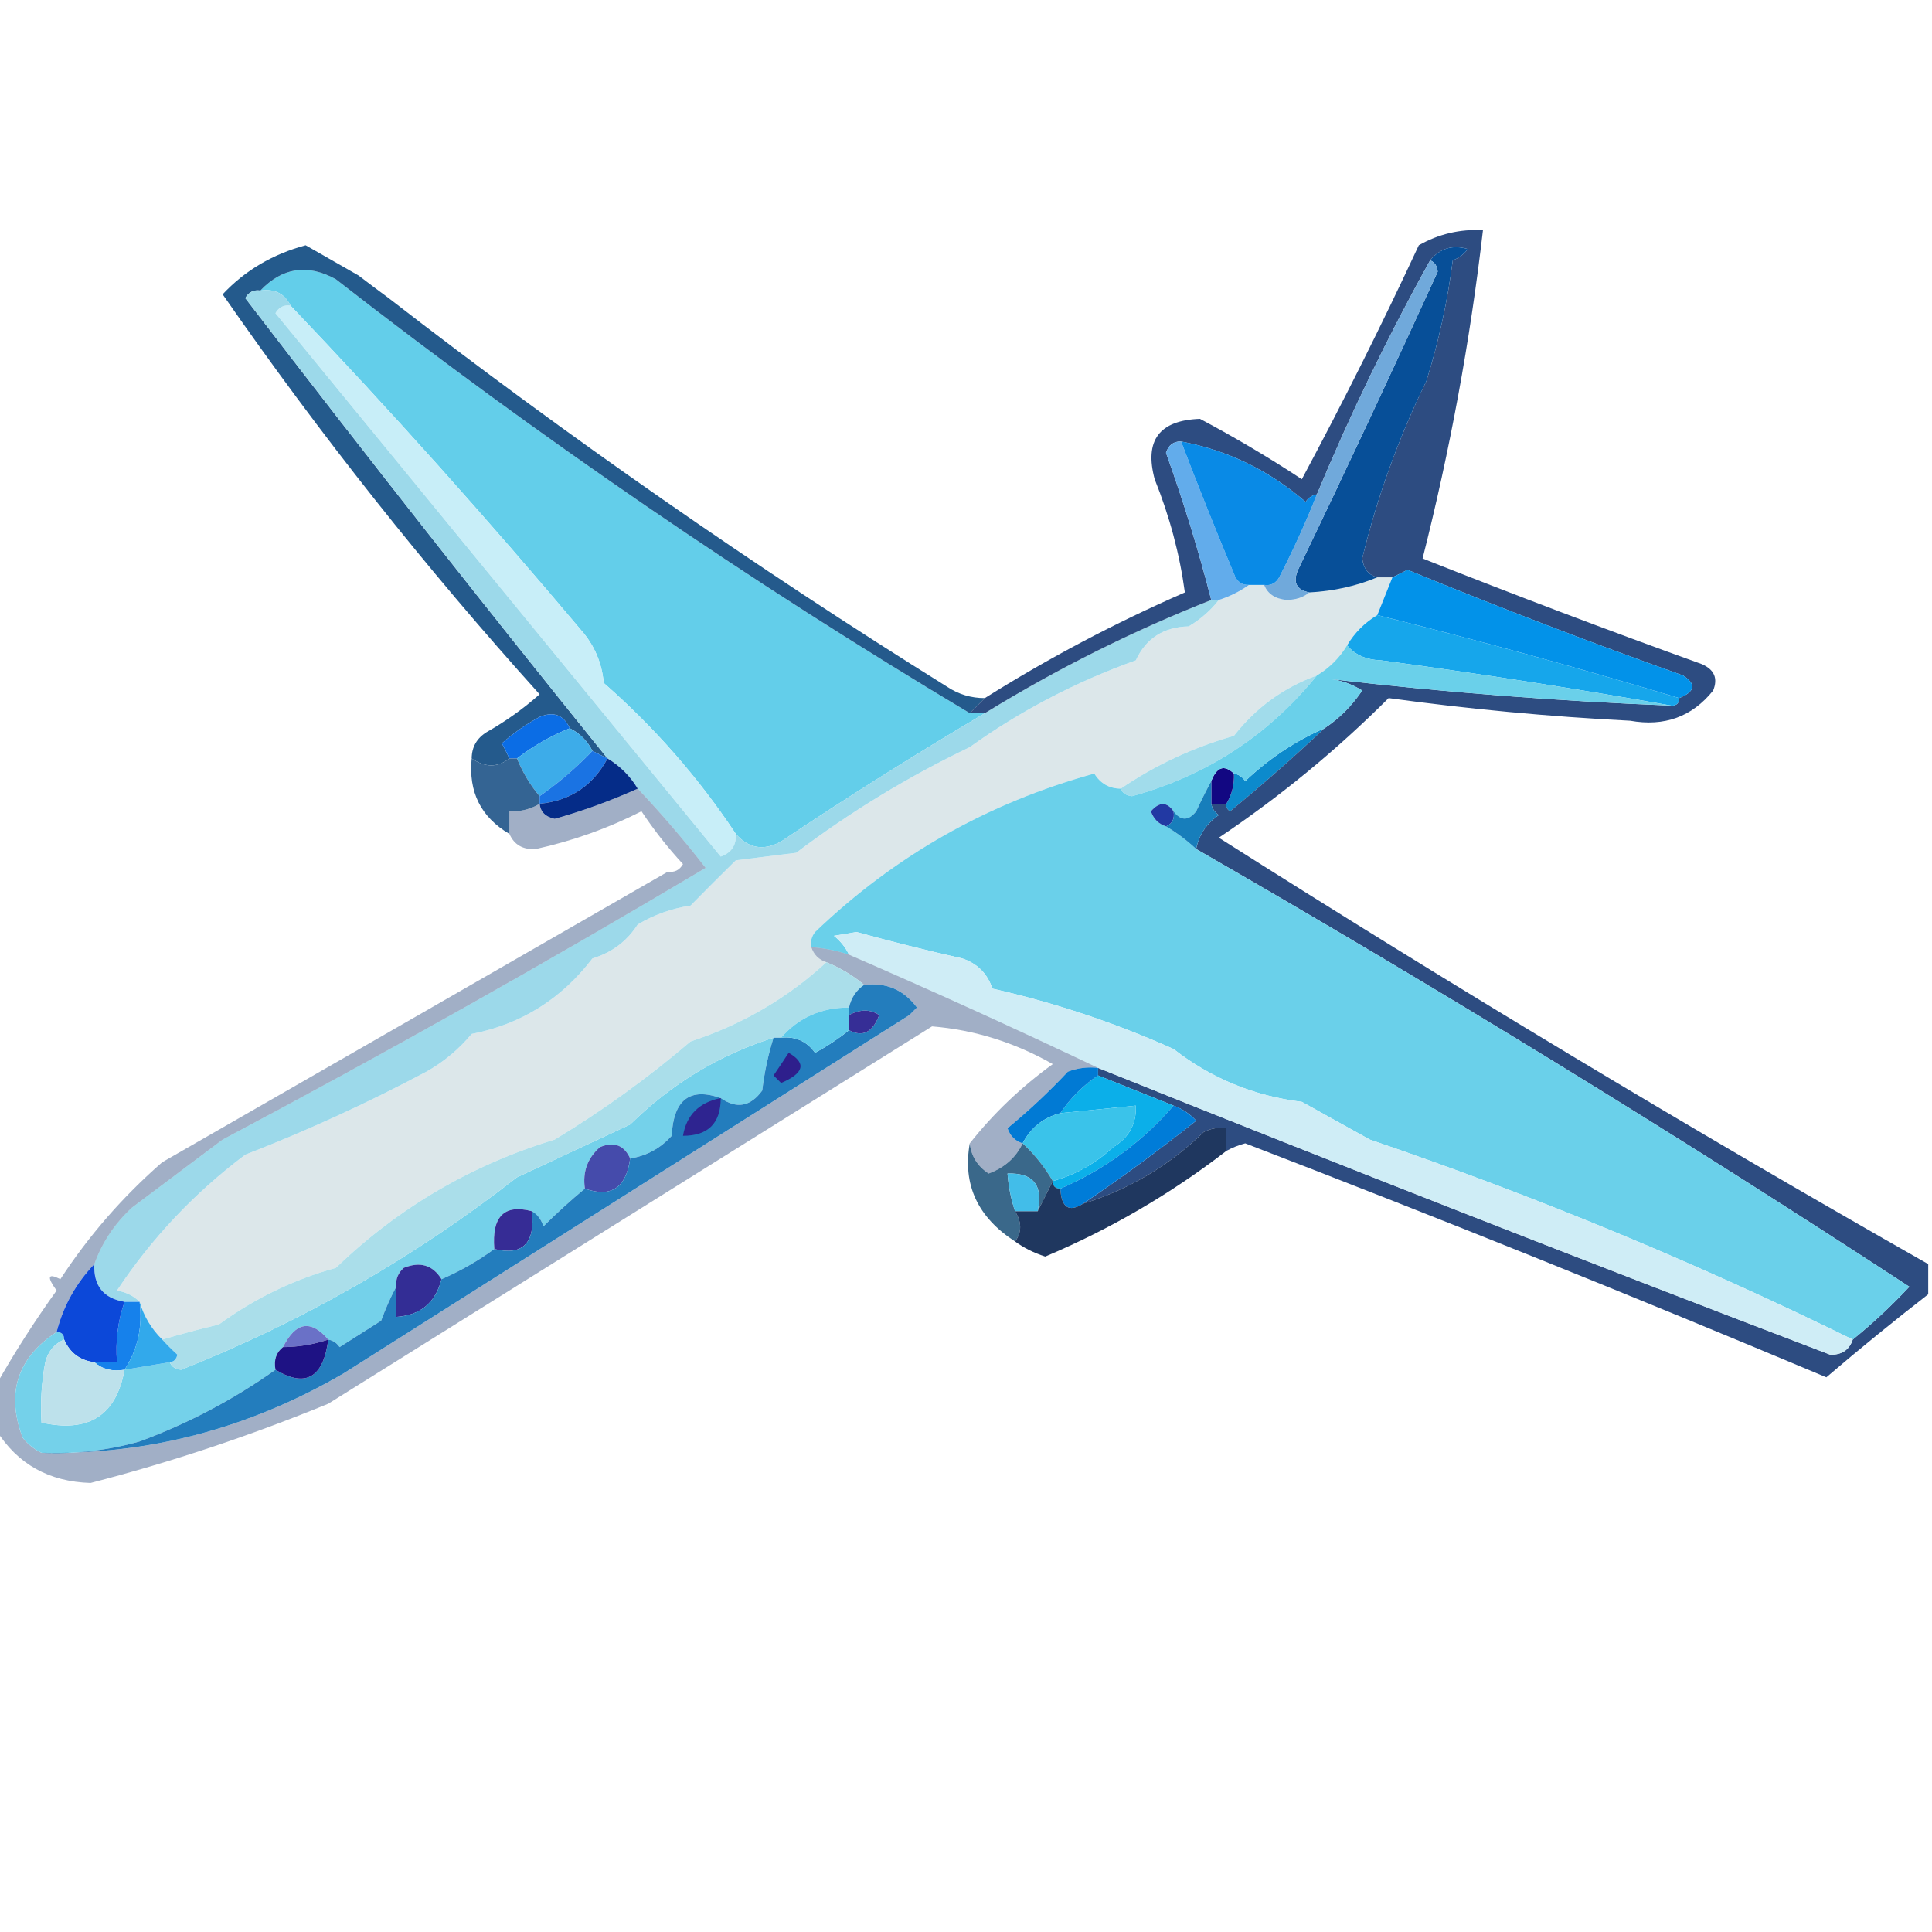 <?xml version="1.0" encoding="UTF-8"?>
<!DOCTYPE svg>
<svg xmlns="http://www.w3.org/2000/svg" version="1.1" width="256px" height="256px" style="shape-rendering:geometricPrecision; text-rendering:geometricPrecision; image-rendering:optimizeQuality; fill-rule:evenodd; clip-rule:evenodd" xmlns:xlink="http://www.w3.org/1999/xlink">
<g><path style="opacity:1" fill="#63ceea" d="M 128.5,94.5 C 129.167,94.5 129.833,94.5 130.5,94.5C 121.359,99.906 112.359,105.572 103.5,111.5C 101.194,112.771 99.194,112.438 97.5,110.5C 92.563,103.062 86.73,96.395 80,90.5C 79.751,87.823 78.751,85.49 77,83.5C 64.638,68.799 51.804,54.465 38.5,40.5C 37.713,38.896 36.38,38.229 34.5,38.5C 37.419,35.439 40.753,34.939 44.5,37C 71.343,57.916 99.343,77.083 128.5,94.5 Z"/></g>
<g><path style="opacity:0.004" fill="#004780" d="M 47.5,35.5 C 48.833,36.167 48.833,36.167 47.5,35.5 Z"/></g>
<g><path style="opacity:0.004" fill="#00467f" d="M 51.5,38.5 C 52.833,39.167 52.833,39.167 51.5,38.5 Z"/></g>
<g><path style="opacity:1" fill="#c8eef8" d="M 38.5,40.5 C 51.804,54.465 64.638,68.799 77,83.5C 78.751,85.49 79.751,87.823 80,90.5C 86.73,96.395 92.563,103.062 97.5,110.5C 97.585,111.995 96.918,112.995 95.5,113.5C 75.833,89.5 56.167,65.5 36.5,41.5C 36.957,40.703 37.624,40.369 38.5,40.5 Z"/></g>
<g><path style="opacity:0.89" fill="#0a467e" d="M 47.5,36.5 C 48.795,37.488 50.128,38.488 51.5,39.5C 75.228,57.877 99.894,75.043 125.5,91C 127.025,92.009 128.692,92.509 130.5,92.5C 129.833,93.167 129.167,93.833 128.5,94.5C 99.343,77.083 71.343,57.916 44.5,37C 40.753,34.939 37.419,35.439 34.5,38.5C 33.624,38.369 32.957,38.703 32.5,39.5C 48.276,60.075 64.276,80.409 80.5,100.5C 79.833,100.167 79.167,99.833 78.5,99.5C 77.833,98.167 76.833,97.167 75.5,96.5C 74.686,94.727 73.352,94.227 71.5,95C 69.695,95.972 68.028,97.139 66.5,98.5C 66.863,99.183 67.196,99.85 67.5,100.5C 65.95,101.72 64.284,101.72 62.5,100.5C 62.511,98.983 63.177,97.816 64.5,97C 67.009,95.579 69.343,93.912 71.5,92C 56.344,75.186 42.344,57.519 29.5,39C 32.456,35.847 36.123,33.68 40.5,32.5C 42.827,33.823 45.16,35.157 47.5,36.5 Z"/></g>
<g><path style="opacity:1" fill="#dce7ea" d="M 182.5,76.5 C 183.167,76.5 183.833,76.5 184.5,76.5C 183.833,78.167 183.167,79.833 182.5,81.5C 180.833,82.5 179.5,83.833 178.5,85.5C 177.527,87.139 176.194,88.473 174.5,89.5C 170.096,91.09 166.429,93.757 163.5,97.5C 158.066,99.052 153.066,101.386 148.5,104.5C 146.983,104.489 145.816,103.823 145,102.5C 130.871,106.396 118.538,113.396 108,123.5C 107.536,124.094 107.369,124.761 107.5,125.5C 107.833,126.5 108.5,127.167 109.5,127.5C 104.34,132.253 98.34,135.753 91.5,138C 85.857,142.822 79.857,147.155 73.5,151C 62.474,154.346 52.807,160.013 44.5,168C 38.922,169.538 33.756,172.038 29,175.5C 26.447,176.108 23.947,176.775 21.5,177.5C 20.065,176.087 19.065,174.42 18.5,172.5C 17.738,171.732 16.738,171.232 15.5,171C 20.099,164.065 25.766,158.065 32.5,153C 40.692,149.823 48.692,146.156 56.5,142C 58.792,140.71 60.792,139.043 62.5,137C 69.045,135.721 74.378,132.388 78.5,127C 81.076,126.218 83.076,124.718 84.5,122.5C 86.667,121.208 89,120.375 91.5,120C 93.457,118.009 95.457,116.009 97.5,114C 100.167,113.667 102.833,113.333 105.5,113C 112.667,107.58 120.333,102.913 128.5,99C 135.188,94.196 142.522,90.363 150.5,87.5C 151.857,84.581 154.19,83.081 157.5,83C 159.093,82.051 160.426,80.885 161.5,79.5C 162.995,79.011 164.329,78.345 165.5,77.5C 166.167,77.5 166.833,77.5 167.5,77.5C 167.97,78.694 168.97,79.36 170.5,79.5C 171.726,79.481 172.726,79.147 173.5,78.5C 176.727,78.324 179.727,77.657 182.5,76.5 Z"/></g>
<g><path style="opacity:1" fill="#0b6de5" d="M 75.5,96.5 C 72.978,97.515 70.644,98.849 68.5,100.5C 68.167,100.5 67.833,100.5 67.5,100.5C 67.196,99.85 66.863,99.183 66.5,98.5C 68.028,97.139 69.695,95.972 71.5,95C 73.352,94.227 74.686,94.727 75.5,96.5 Z"/></g>
<g><path style="opacity:1" fill="#a1dceb" d="M 174.5,89.5 C 168.05,97.448 159.883,102.782 150,105.5C 149.235,105.43 148.735,105.097 148.5,104.5C 153.066,101.386 158.066,99.052 163.5,97.5C 166.429,93.757 170.096,91.09 174.5,89.5 Z"/></g>
<g><path style="opacity:1" fill="#0c8acc" d="M 175.5,96.5 C 171.499,100.267 167.333,103.934 163,107.5C 162.601,107.272 162.435,106.938 162.5,106.5C 163.234,105.292 163.567,103.959 163.5,102.5C 164.117,102.611 164.617,102.944 165,103.5C 168.128,100.526 171.628,98.193 175.5,96.5 Z"/></g>
<g><path style="opacity:1" fill="#3dace9" d="M 75.5,96.5 C 76.833,97.167 77.833,98.167 78.5,99.5C 76.353,101.737 74.02,103.737 71.5,105.5C 70.263,104.035 69.263,102.368 68.5,100.5C 70.644,98.849 72.978,97.515 75.5,96.5 Z"/></g>
<g><path style="opacity:1" fill="#9cd9ea" d="M 34.5,38.5 C 36.38,38.229 37.713,38.896 38.5,40.5C 37.624,40.369 36.957,40.703 36.5,41.5C 56.167,65.5 75.833,89.5 95.5,113.5C 96.918,112.995 97.585,111.995 97.5,110.5C 99.194,112.438 101.194,112.771 103.5,111.5C 112.359,105.572 121.359,99.906 130.5,94.5C 140.049,88.622 150.049,83.622 160.5,79.5C 160.833,79.5 161.167,79.5 161.5,79.5C 160.426,80.885 159.093,82.051 157.5,83C 154.19,83.081 151.857,84.581 150.5,87.5C 142.522,90.363 135.188,94.196 128.5,99C 120.333,102.913 112.667,107.58 105.5,113C 102.833,113.333 100.167,113.667 97.5,114C 95.457,116.009 93.457,118.009 91.5,120C 89,120.375 86.667,121.208 84.5,122.5C 83.076,124.718 81.076,126.218 78.5,127C 74.378,132.388 69.045,135.721 62.5,137C 60.792,139.043 58.792,140.71 56.5,142C 48.692,146.156 40.692,149.823 32.5,153C 25.766,158.065 20.099,164.065 15.5,171C 16.738,171.232 17.738,171.732 18.5,172.5C 17.833,172.5 17.167,172.5 16.5,172.5C 13.703,172.033 12.369,170.367 12.5,167.5C 13.526,164.628 15.192,162.128 17.5,160C 21.5,157 25.5,154 29.5,151C 51.157,139.507 72.49,127.507 93.5,115C 90.635,111.308 87.635,107.808 84.5,104.5C 83.5,102.833 82.167,101.5 80.5,100.5C 64.276,80.409 48.276,60.075 32.5,39.5C 32.957,38.703 33.624,38.369 34.5,38.5 Z"/></g>
<g><path style="opacity:0.929" fill="#1e3f78" d="M 255.5,167.5 C 255.5,168.833 255.5,170.167 255.5,171.5C 250.939,175.039 246.439,178.705 242,182.5C 216.51,171.78 190.843,161.447 165,151.5C 164.098,151.743 163.265,152.077 162.5,152.5C 162.5,151.5 162.5,150.5 162.5,149.5C 161.448,149.351 160.448,149.517 159.5,150C 154.893,154.467 149.559,157.634 143.5,159.5C 148.508,156.131 153.508,152.464 158.5,148.5C 157.643,147.575 156.643,146.908 155.5,146.5C 152.171,145.169 148.838,143.836 145.5,142.5C 145.5,142.167 145.5,141.833 145.5,141.5C 177.775,154.477 210.108,167.143 242.5,179.5C 244.038,179.547 245.038,178.88 245.5,177.5C 248.13,175.372 250.63,173.039 253,170.5C 222.326,150.431 190.826,131.097 158.5,112.5C 158.859,110.629 159.859,109.129 161.5,108C 160.944,107.617 160.611,107.117 160.5,106.5C 161.167,106.5 161.833,106.5 162.5,106.5C 162.435,106.938 162.601,107.272 163,107.5C 167.333,103.934 171.499,100.267 175.5,96.5C 177.452,95.215 179.118,93.549 180.5,91.5C 179.271,90.719 177.938,90.219 176.5,90C 191.408,91.736 206.408,92.903 221.5,93.5C 222.167,93.5 222.5,93.167 222.5,92.5C 224.625,91.632 224.791,90.632 223,89.5C 210.716,85.128 198.549,80.461 186.5,75.5C 185.817,75.863 185.15,76.196 184.5,76.5C 183.833,76.5 183.167,76.5 182.5,76.5C 181.351,76.209 180.684,75.376 180.5,74C 182.498,65.827 185.331,57.994 189,50.5C 190.637,45.271 191.803,39.938 192.5,34.5C 193.308,34.192 193.975,33.692 194.5,33C 192.465,32.401 190.799,32.901 189.5,34.5C 183.938,44.496 178.938,54.829 174.5,65.5C 173.883,65.611 173.383,65.944 173,66.5C 168.151,62.324 162.651,59.658 156.5,58.5C 155.503,58.47 154.836,58.97 154.5,60C 156.812,66.434 158.812,72.934 160.5,79.5C 150.049,83.622 140.049,88.622 130.5,94.5C 129.833,94.5 129.167,94.5 128.5,94.5C 129.167,93.833 129.833,93.167 130.5,92.5C 138.908,87.211 147.741,82.544 157,78.5C 156.311,73.417 154.978,68.417 153,63.5C 151.612,58.359 153.612,55.693 159,55.5C 163.62,57.952 168.12,60.618 172.5,63.5C 177.948,53.333 183.115,43 188,32.5C 190.621,31.009 193.455,30.342 196.5,30.5C 194.794,45.197 192.127,59.697 188.5,74C 200.756,78.863 213.089,83.53 225.5,88C 227.158,88.725 227.658,89.892 227,91.5C 224.215,94.975 220.549,96.309 216,95.5C 205.278,94.957 194.611,93.957 184,92.5C 177.102,99.398 169.602,105.565 161.5,111C 192.391,130.61 223.725,149.444 255.5,167.5 Z"/></g>
<g><path style="opacity:1" fill="#0292e9" d="M 222.5,92.5 C 209.319,88.536 195.985,84.87 182.5,81.5C 183.167,79.833 183.833,78.167 184.5,76.5C 185.15,76.196 185.817,75.863 186.5,75.5C 198.549,80.461 210.716,85.128 223,89.5C 224.791,90.632 224.625,91.632 222.5,92.5 Z"/></g>
<g><path style="opacity:1" fill="#16a6eb" d="M 182.5,81.5 C 195.985,84.87 209.319,88.536 222.5,92.5C 222.5,93.167 222.167,93.5 221.5,93.5C 208.841,91.254 196.007,89.254 183,87.5C 181.014,87.431 179.514,86.765 178.5,85.5C 179.5,83.833 180.833,82.5 182.5,81.5 Z"/></g>
<g><path style="opacity:1" fill="#62aceb" d="M 156.5,58.5 C 158.728,64.344 161.061,70.178 163.5,76C 163.836,77.03 164.503,77.53 165.5,77.5C 164.329,78.345 162.995,79.011 161.5,79.5C 161.167,79.5 160.833,79.5 160.5,79.5C 158.812,72.934 156.812,66.434 154.5,60C 154.836,58.97 155.503,58.47 156.5,58.5 Z"/></g>
<g><path style="opacity:1" fill="#074f98" d="M 182.5,76.5 C 179.727,77.657 176.727,78.324 173.5,78.5C 171.775,78.157 171.275,77.157 172,75.5C 178.303,62.394 184.47,49.227 190.5,36C 190.43,35.235 190.097,34.735 189.5,34.5C 190.799,32.901 192.465,32.401 194.5,33C 193.975,33.692 193.308,34.192 192.5,34.5C 191.803,39.938 190.637,45.271 189,50.5C 185.331,57.994 182.498,65.827 180.5,74C 180.684,75.376 181.351,76.209 182.5,76.5 Z"/></g>
<g><path style="opacity:1" fill="#70a9db" d="M 189.5,34.5 C 190.097,34.735 190.43,35.235 190.5,36C 184.47,49.227 178.303,62.394 172,75.5C 171.275,77.157 171.775,78.157 173.5,78.5C 172.726,79.147 171.726,79.481 170.5,79.5C 168.97,79.36 167.97,78.694 167.5,77.5C 168.376,77.631 169.043,77.297 169.5,76.5C 171.374,72.859 173.04,69.192 174.5,65.5C 178.938,54.829 183.938,44.496 189.5,34.5 Z"/></g>
<g><path style="opacity:0.999" fill="#098ae6" d="M 156.5,58.5 C 162.651,59.658 168.151,62.324 173,66.5C 173.383,65.944 173.883,65.611 174.5,65.5C 173.04,69.192 171.374,72.859 169.5,76.5C 169.043,77.297 168.376,77.631 167.5,77.5C 166.833,77.5 166.167,77.5 165.5,77.5C 164.503,77.53 163.836,77.03 163.5,76C 161.061,70.178 158.728,64.344 156.5,58.5 Z"/></g>
<g><path style="opacity:1" fill="#346493" d="M 62.5,100.5 C 64.284,101.72 65.95,101.72 67.5,100.5C 67.833,100.5 68.167,100.5 68.5,100.5C 69.263,102.368 70.263,104.035 71.5,105.5C 71.5,105.833 71.5,106.167 71.5,106.5C 70.292,107.234 68.959,107.567 67.5,107.5C 67.5,108.5 67.5,109.5 67.5,110.5C 63.723,108.279 62.056,104.946 62.5,100.5 Z"/></g>
<g><path style="opacity:1" fill="#1a73e3" d="M 78.5,99.5 C 79.167,99.833 79.833,100.167 80.5,100.5C 78.562,104.107 75.562,106.107 71.5,106.5C 71.5,106.167 71.5,105.833 71.5,105.5C 74.02,103.737 76.353,101.737 78.5,99.5 Z"/></g>
<g><path style="opacity:1" fill="#120782" d="M 163.5,102.5 C 163.567,103.959 163.234,105.292 162.5,106.5C 161.833,106.5 161.167,106.5 160.5,106.5C 160.5,105.5 160.5,104.5 160.5,103.5C 161.221,101.618 162.221,101.285 163.5,102.5 Z"/></g>
<g><path style="opacity:1" fill="#052c88" d="M 80.5,100.5 C 82.167,101.5 83.5,102.833 84.5,104.5C 80.958,106.101 77.291,107.435 73.5,108.5C 72.287,108.253 71.62,107.586 71.5,106.5C 75.562,106.107 78.562,104.107 80.5,100.5 Z"/></g>
<g><path style="opacity:1" fill="#6ad0ea" d="M 178.5,85.5 C 179.514,86.765 181.014,87.431 183,87.5C 196.007,89.254 208.841,91.254 221.5,93.5C 206.408,92.903 191.408,91.736 176.5,90C 177.938,90.219 179.271,90.719 180.5,91.5C 179.118,93.549 177.452,95.215 175.5,96.5C 171.628,98.193 168.128,100.526 165,103.5C 164.617,102.944 164.117,102.611 163.5,102.5C 162.221,101.285 161.221,101.618 160.5,103.5C 159.839,104.718 159.172,106.051 158.5,107.5C 157.473,108.791 156.473,108.791 155.5,107.5C 154.614,106.224 153.614,106.224 152.5,107.5C 152.855,108.522 153.522,109.189 154.5,109.5C 155.926,110.341 157.26,111.341 158.5,112.5C 190.826,131.097 222.326,150.431 253,170.5C 250.63,173.039 248.13,175.372 245.5,177.5C 224.798,167.321 203.464,158.488 181.5,151C 178.5,149.333 175.5,147.667 172.5,146C 166.166,145.224 160.499,142.89 155.5,139C 147.75,135.528 139.75,132.861 131.5,131C 130.833,129 129.5,127.667 127.5,127C 122.791,125.939 118.124,124.772 113.5,123.5C 112.5,123.667 111.5,123.833 110.5,124C 111.381,124.708 112.047,125.542 112.5,126.5C 110.883,125.962 109.216,125.629 107.5,125.5C 107.369,124.761 107.536,124.094 108,123.5C 118.538,113.396 130.871,106.396 145,102.5C 145.816,103.823 146.983,104.489 148.5,104.5C 148.735,105.097 149.235,105.43 150,105.5C 159.883,102.782 168.05,97.448 174.5,89.5C 176.194,88.473 177.527,87.139 178.5,85.5 Z"/></g>
<g><path style="opacity:1" fill="#2239a3" d="M 155.5,107.5 C 155.672,108.492 155.338,109.158 154.5,109.5C 153.522,109.189 152.855,108.522 152.5,107.5C 153.614,106.224 154.614,106.224 155.5,107.5 Z"/></g>
<g><path style="opacity:0.996" fill="#177ebb" d="M 160.5,103.5 C 160.5,104.5 160.5,105.5 160.5,106.5C 160.611,107.117 160.944,107.617 161.5,108C 159.859,109.129 158.859,110.629 158.5,112.5C 157.26,111.341 155.926,110.341 154.5,109.5C 155.338,109.158 155.672,108.492 155.5,107.5C 156.473,108.791 157.473,108.791 158.5,107.5C 159.172,106.051 159.839,104.718 160.5,103.5 Z"/></g>
<g><path style="opacity:0.004" fill="#5f7a9f" d="M 88.5,115.5 C 87.833,114.167 87.833,114.167 88.5,115.5 Z"/></g>
<g><path style="opacity:0.004" fill="#5f7ba0" d="M 83.5,116.5 C 84.833,117.167 84.833,117.167 83.5,116.5 Z"/></g>
<g><path style="opacity:1" fill="#0bafe9" d="M 145.5,142.5 C 148.838,143.836 152.171,145.169 155.5,146.5C 151.348,151.318 146.348,154.985 140.5,157.5C 139.833,157.5 139.5,157.167 139.5,156.5C 142.516,155.657 145.183,154.157 147.5,152C 149.607,150.736 150.607,148.903 150.5,146.5C 147.167,146.833 143.833,147.167 140.5,147.5C 141.833,145.5 143.5,143.833 145.5,142.5 Z"/></g>
<g><path style="opacity:1" fill="#017ad4" d="M 145.5,141.5 C 145.5,141.833 145.5,142.167 145.5,142.5C 143.5,143.833 141.833,145.5 140.5,147.5C 138.251,148.08 136.585,149.413 135.5,151.5C 134.522,151.189 133.855,150.522 133.5,149.5C 136.317,147.183 138.984,144.683 141.5,142C 142.793,141.51 144.127,141.343 145.5,141.5 Z"/></g>
<g><path style="opacity:1" fill="#3ac3ea" d="M 139.5,156.5 C 138.396,154.611 137.063,152.945 135.5,151.5C 136.585,149.413 138.251,148.08 140.5,147.5C 143.833,147.167 147.167,146.833 150.5,146.5C 150.607,148.903 149.607,150.736 147.5,152C 145.183,154.157 142.516,155.657 139.5,156.5 Z"/></g>
<g><path style="opacity:1" fill="#007cd8" d="M 155.5,146.5 C 156.643,146.908 157.643,147.575 158.5,148.5C 153.508,152.464 148.508,156.131 143.5,159.5C 141.632,160.674 140.632,160.007 140.5,157.5C 146.348,154.985 151.348,151.318 155.5,146.5 Z"/></g>
<g><path style="opacity:1" fill="#3a688a" d="M 128.5,151.5 C 128.685,153.196 129.519,154.529 131,155.5C 133.118,154.717 134.618,153.384 135.5,151.5C 137.063,152.945 138.396,154.611 139.5,156.5C 138.833,157.833 138.167,159.167 137.5,160.5C 138.244,157.05 136.91,155.384 133.5,155.5C 133.629,157.216 133.962,158.883 134.5,160.5C 135.405,161.964 135.405,163.298 134.5,164.5C 129.53,161.288 127.53,156.955 128.5,151.5 Z"/></g>
<g><path style="opacity:1" fill="#42bde9" d="M 137.5,160.5 C 136.5,160.5 135.5,160.5 134.5,160.5C 133.962,158.883 133.629,157.216 133.5,155.5C 136.91,155.384 138.244,157.05 137.5,160.5 Z"/></g>
<g><path style="opacity:0.927" fill="#0e2853" d="M 162.5,152.5 C 155.152,158.178 147.152,162.845 138.5,166.5C 136.974,166.006 135.641,165.339 134.5,164.5C 135.405,163.298 135.405,161.964 134.5,160.5C 135.5,160.5 136.5,160.5 137.5,160.5C 138.167,159.167 138.833,157.833 139.5,156.5C 139.5,157.167 139.833,157.5 140.5,157.5C 140.632,160.007 141.632,160.674 143.5,159.5C 149.559,157.634 154.893,154.467 159.5,150C 160.448,149.517 161.448,149.351 162.5,149.5C 162.5,150.5 162.5,151.5 162.5,152.5 Z"/></g>
<g><path style="opacity:1" fill="#cfedf6" d="M 245.5,177.5 C 245.038,178.88 244.038,179.547 242.5,179.5C 210.108,167.143 177.775,154.477 145.5,141.5C 134.584,136.306 123.584,131.306 112.5,126.5C 112.047,125.542 111.381,124.708 110.5,124C 111.5,123.833 112.5,123.667 113.5,123.5C 118.124,124.772 122.791,125.939 127.5,127C 129.5,127.667 130.833,129 131.5,131C 139.75,132.861 147.75,135.528 155.5,139C 160.499,142.89 166.166,145.224 172.5,146C 175.5,147.667 178.5,149.333 181.5,151C 203.464,158.488 224.798,167.321 245.5,177.5 Z"/></g>
<g><path style="opacity:0.408" fill="#193c73" d="M 84.5,104.5 C 87.635,107.808 90.635,111.308 93.5,115C 72.49,127.507 51.157,139.507 29.5,151C 25.5,154 21.5,157 17.5,160C 15.192,162.128 13.526,164.628 12.5,167.5C 10.057,170.052 8.39,173.052 7.5,176.5C 2.282,179.944 0.782,184.61 3,190.5C 3.708,191.381 4.542,192.047 5.5,192.5C 19.616,192.802 32.949,189.302 45.5,182C 70.467,166.179 95.467,150.346 120.5,134.5C 120.833,134.167 121.167,133.833 121.5,133.5C 119.754,131.146 117.421,130.146 114.5,130.5C 113.035,129.263 111.368,128.263 109.5,127.5C 108.5,127.167 107.833,126.5 107.5,125.5C 109.216,125.629 110.883,125.962 112.5,126.5C 123.584,131.306 134.584,136.306 145.5,141.5C 144.127,141.343 142.793,141.51 141.5,142C 138.984,144.683 136.317,147.183 133.5,149.5C 133.855,150.522 134.522,151.189 135.5,151.5C 134.618,153.384 133.118,154.717 131,155.5C 129.519,154.529 128.685,153.196 128.5,151.5C 131.618,147.551 135.285,144.051 139.5,141C 134.454,138.129 129.121,136.462 123.5,136C 96.833,152.667 70.167,169.333 43.5,186C 33.225,190.223 22.725,193.723 12,196.5C 6.491,196.334 2.324,194.001 -0.5,189.5C -0.5,187.5 -0.5,185.5 -0.5,183.5C 1.909,179.239 4.576,175.073 7.5,171C 6.167,169.16 6.334,168.66 8,169.5C 11.754,163.742 16.254,158.575 21.5,154C 43.928,141.126 66.261,128.293 88.5,115.5C 89.376,115.631 90.043,115.298 90.5,114.5C 88.476,112.31 86.643,109.977 85,107.5C 80.564,109.757 75.898,111.423 71,112.5C 69.301,112.613 68.134,111.947 67.5,110.5C 67.5,109.5 67.5,108.5 67.5,107.5C 68.959,107.567 70.292,107.234 71.5,106.5C 71.62,107.586 72.287,108.253 73.5,108.5C 77.291,107.435 80.958,106.101 84.5,104.5 Z"/></g>
<g><path style="opacity:1" fill="#74d1ea" d="M 102.5,137.5 C 101.79,139.746 101.29,142.08 101,144.5C 99.444,146.635 97.611,146.968 95.5,145.5C 91.409,144.048 89.242,145.715 89,150.5C 87.512,152.16 85.679,153.16 83.5,153.5C 82.686,151.727 81.352,151.227 79.5,152C 77.845,153.444 77.178,155.278 77.5,157.5C 75.645,159.033 73.812,160.7 72,162.5C 71.722,161.584 71.222,160.918 70.5,160.5C 66.814,159.509 65.147,161.176 65.5,165.5C 63.337,167.083 61.004,168.416 58.5,169.5C 57.341,167.623 55.674,167.123 53.5,168C 52.748,168.671 52.414,169.504 52.5,170.5C 51.766,171.878 51.099,173.378 50.5,175C 48.667,176.167 46.833,177.333 45,178.5C 44.617,177.944 44.117,177.611 43.5,177.5C 41.185,174.811 39.185,175.145 37.5,178.5C 36.596,179.209 36.263,180.209 36.5,181.5C 30.916,185.459 24.916,188.625 18.5,191C 14.249,192.195 9.915,192.695 5.5,192.5C 4.542,192.047 3.708,191.381 3,190.5C 0.782,184.61 2.282,179.944 7.5,176.5C 8.167,176.5 8.5,176.833 8.5,177.5C 7.21,178.058 6.377,179.058 6,180.5C 5.503,183.146 5.336,185.813 5.5,188.5C 11.737,189.895 15.404,187.561 16.5,181.5C 18.5,181.167 20.5,180.833 22.5,180.5C 22.735,181.097 23.235,181.43 24,181.5C 40.039,175.132 54.873,166.632 68.5,156C 73.5,153.667 78.5,151.333 83.5,149C 88.986,143.598 95.319,139.765 102.5,137.5 Z"/></g>
<g><path style="opacity:1" fill="#332d95" d="M 58.5,169.5 C 57.712,172.621 55.712,174.288 52.5,174.5C 52.5,173.167 52.5,171.833 52.5,170.5C 52.414,169.504 52.748,168.671 53.5,168C 55.674,167.123 57.341,167.623 58.5,169.5 Z"/></g>
<g><path style="opacity:1" fill="#aadeea" d="M 109.5,127.5 C 111.368,128.263 113.035,129.263 114.5,130.5C 113.449,131.222 112.782,132.222 112.5,133.5C 108.835,133.502 105.835,134.835 103.5,137.5C 103.167,137.5 102.833,137.5 102.5,137.5C 95.319,139.765 88.986,143.598 83.5,149C 78.5,151.333 73.5,153.667 68.5,156C 54.873,166.632 40.039,175.132 24,181.5C 23.235,181.43 22.735,181.097 22.5,180.5C 23.043,180.44 23.376,180.107 23.5,179.5C 22.757,178.818 22.091,178.151 21.5,177.5C 23.947,176.775 26.447,176.108 29,175.5C 33.756,172.038 38.922,169.538 44.5,168C 52.807,160.013 62.474,154.346 73.5,151C 79.857,147.155 85.857,142.822 91.5,138C 98.34,135.753 104.34,132.253 109.5,127.5 Z"/></g>
<g><path style="opacity:1" fill="#362c95" d="M 70.5,160.5 C 70.92,164.753 69.254,166.42 65.5,165.5C 65.147,161.176 66.814,159.509 70.5,160.5 Z"/></g>
<g><path style="opacity:1" fill="#454bab" d="M 83.5,153.5 C 82.97,157.397 80.97,158.73 77.5,157.5C 77.178,155.278 77.845,153.444 79.5,152C 81.352,151.227 82.686,151.727 83.5,153.5 Z"/></g>
<g><path style="opacity:1" fill="#237dbd" d="M 114.5,130.5 C 117.421,130.146 119.754,131.146 121.5,133.5C 121.167,133.833 120.833,134.167 120.5,134.5C 95.467,150.346 70.467,166.179 45.5,182C 32.949,189.302 19.616,192.802 5.5,192.5C 9.915,192.695 14.249,192.195 18.5,191C 24.916,188.625 30.916,185.459 36.5,181.5C 40.498,183.914 42.831,182.58 43.5,177.5C 44.117,177.611 44.617,177.944 45,178.5C 46.833,177.333 48.667,176.167 50.5,175C 51.099,173.378 51.766,171.878 52.5,170.5C 52.5,171.833 52.5,173.167 52.5,174.5C 55.712,174.288 57.712,172.621 58.5,169.5C 61.004,168.416 63.337,167.083 65.5,165.5C 69.254,166.42 70.92,164.753 70.5,160.5C 71.222,160.918 71.722,161.584 72,162.5C 73.812,160.7 75.645,159.033 77.5,157.5C 80.97,158.73 82.97,157.397 83.5,153.5C 85.679,153.16 87.512,152.16 89,150.5C 89.242,145.715 91.409,144.048 95.5,145.5C 97.611,146.968 99.444,146.635 101,144.5C 101.29,142.08 101.79,139.746 102.5,137.5C 102.833,137.5 103.167,137.5 103.5,137.5C 105.39,137.297 106.89,137.963 108,139.5C 109.652,138.601 111.152,137.601 112.5,136.5C 114.298,137.463 115.632,136.796 116.5,134.5C 115.3,133.708 113.967,133.708 112.5,134.5C 112.5,134.167 112.5,133.833 112.5,133.5C 112.782,132.222 113.449,131.222 114.5,130.5 Z"/></g>
<g><path style="opacity:1" fill="#2e2490" d="M 95.5,145.5 C 95.5,148.833 93.833,150.5 90.5,150.5C 90.963,147.745 92.63,146.078 95.5,145.5 Z"/></g>
<g><path style="opacity:1" fill="#2e1f8c" d="M 104.5,139.5 C 106.885,140.867 106.552,142.201 103.5,143.5C 103.167,143.167 102.833,142.833 102.5,142.5C 103.193,141.482 103.859,140.482 104.5,139.5 Z"/></g>
<g><path style="opacity:1" fill="#5ecaea" d="M 112.5,133.5 C 112.5,133.833 112.5,134.167 112.5,134.5C 112.5,135.167 112.5,135.833 112.5,136.5C 111.152,137.601 109.652,138.601 108,139.5C 106.89,137.963 105.39,137.297 103.5,137.5C 105.835,134.835 108.835,133.502 112.5,133.5 Z"/></g>
<g><path style="opacity:1" fill="#362e96" d="M 112.5,136.5 C 112.5,135.833 112.5,135.167 112.5,134.5C 113.967,133.708 115.3,133.708 116.5,134.5C 115.632,136.796 114.298,137.463 112.5,136.5 Z"/></g>
<g><path style="opacity:1" fill="#1681eb" d="M 16.5,172.5 C 17.167,172.5 17.833,172.5 18.5,172.5C 18.909,175.855 18.242,178.855 16.5,181.5C 14.901,181.768 13.568,181.434 12.5,180.5C 13.5,180.5 14.5,180.5 15.5,180.5C 15.279,177.721 15.612,175.054 16.5,172.5 Z"/></g>
<g><path style="opacity:1" fill="#0c48d9" d="M 12.5,167.5 C 12.369,170.367 13.703,172.033 16.5,172.5C 15.612,175.054 15.279,177.721 15.5,180.5C 14.5,180.5 13.5,180.5 12.5,180.5C 10.596,180.262 9.262,179.262 8.5,177.5C 8.5,176.833 8.167,176.5 7.5,176.5C 8.39,173.052 10.057,170.052 12.5,167.5 Z"/></g>
<g><path style="opacity:1" fill="#32a9eb" d="M 18.5,172.5 C 19.065,174.42 20.065,176.087 21.5,177.5C 22.091,178.151 22.757,178.818 23.5,179.5C 23.376,180.107 23.043,180.44 22.5,180.5C 20.5,180.833 18.5,181.167 16.5,181.5C 18.242,178.855 18.909,175.855 18.5,172.5 Z"/></g>
<g><path style="opacity:1" fill="#6a71c7" d="M 43.5,177.5 C 41.565,178.15 39.565,178.483 37.5,178.5C 39.185,175.145 41.185,174.811 43.5,177.5 Z"/></g>
<g><path style="opacity:1" fill="#1e1284" d="M 43.5,177.5 C 42.831,182.58 40.498,183.914 36.5,181.5C 36.263,180.209 36.596,179.209 37.5,178.5C 39.565,178.483 41.565,178.15 43.5,177.5 Z"/></g>
<g><path style="opacity:1" fill="#bde1eb" d="M 8.5,177.5 C 9.262,179.262 10.596,180.262 12.5,180.5C 13.568,181.434 14.901,181.768 16.5,181.5C 15.404,187.561 11.737,189.895 5.5,188.5C 5.336,185.813 5.503,183.146 6,180.5C 6.377,179.058 7.21,178.058 8.5,177.5 Z"/></g>
</svg>
